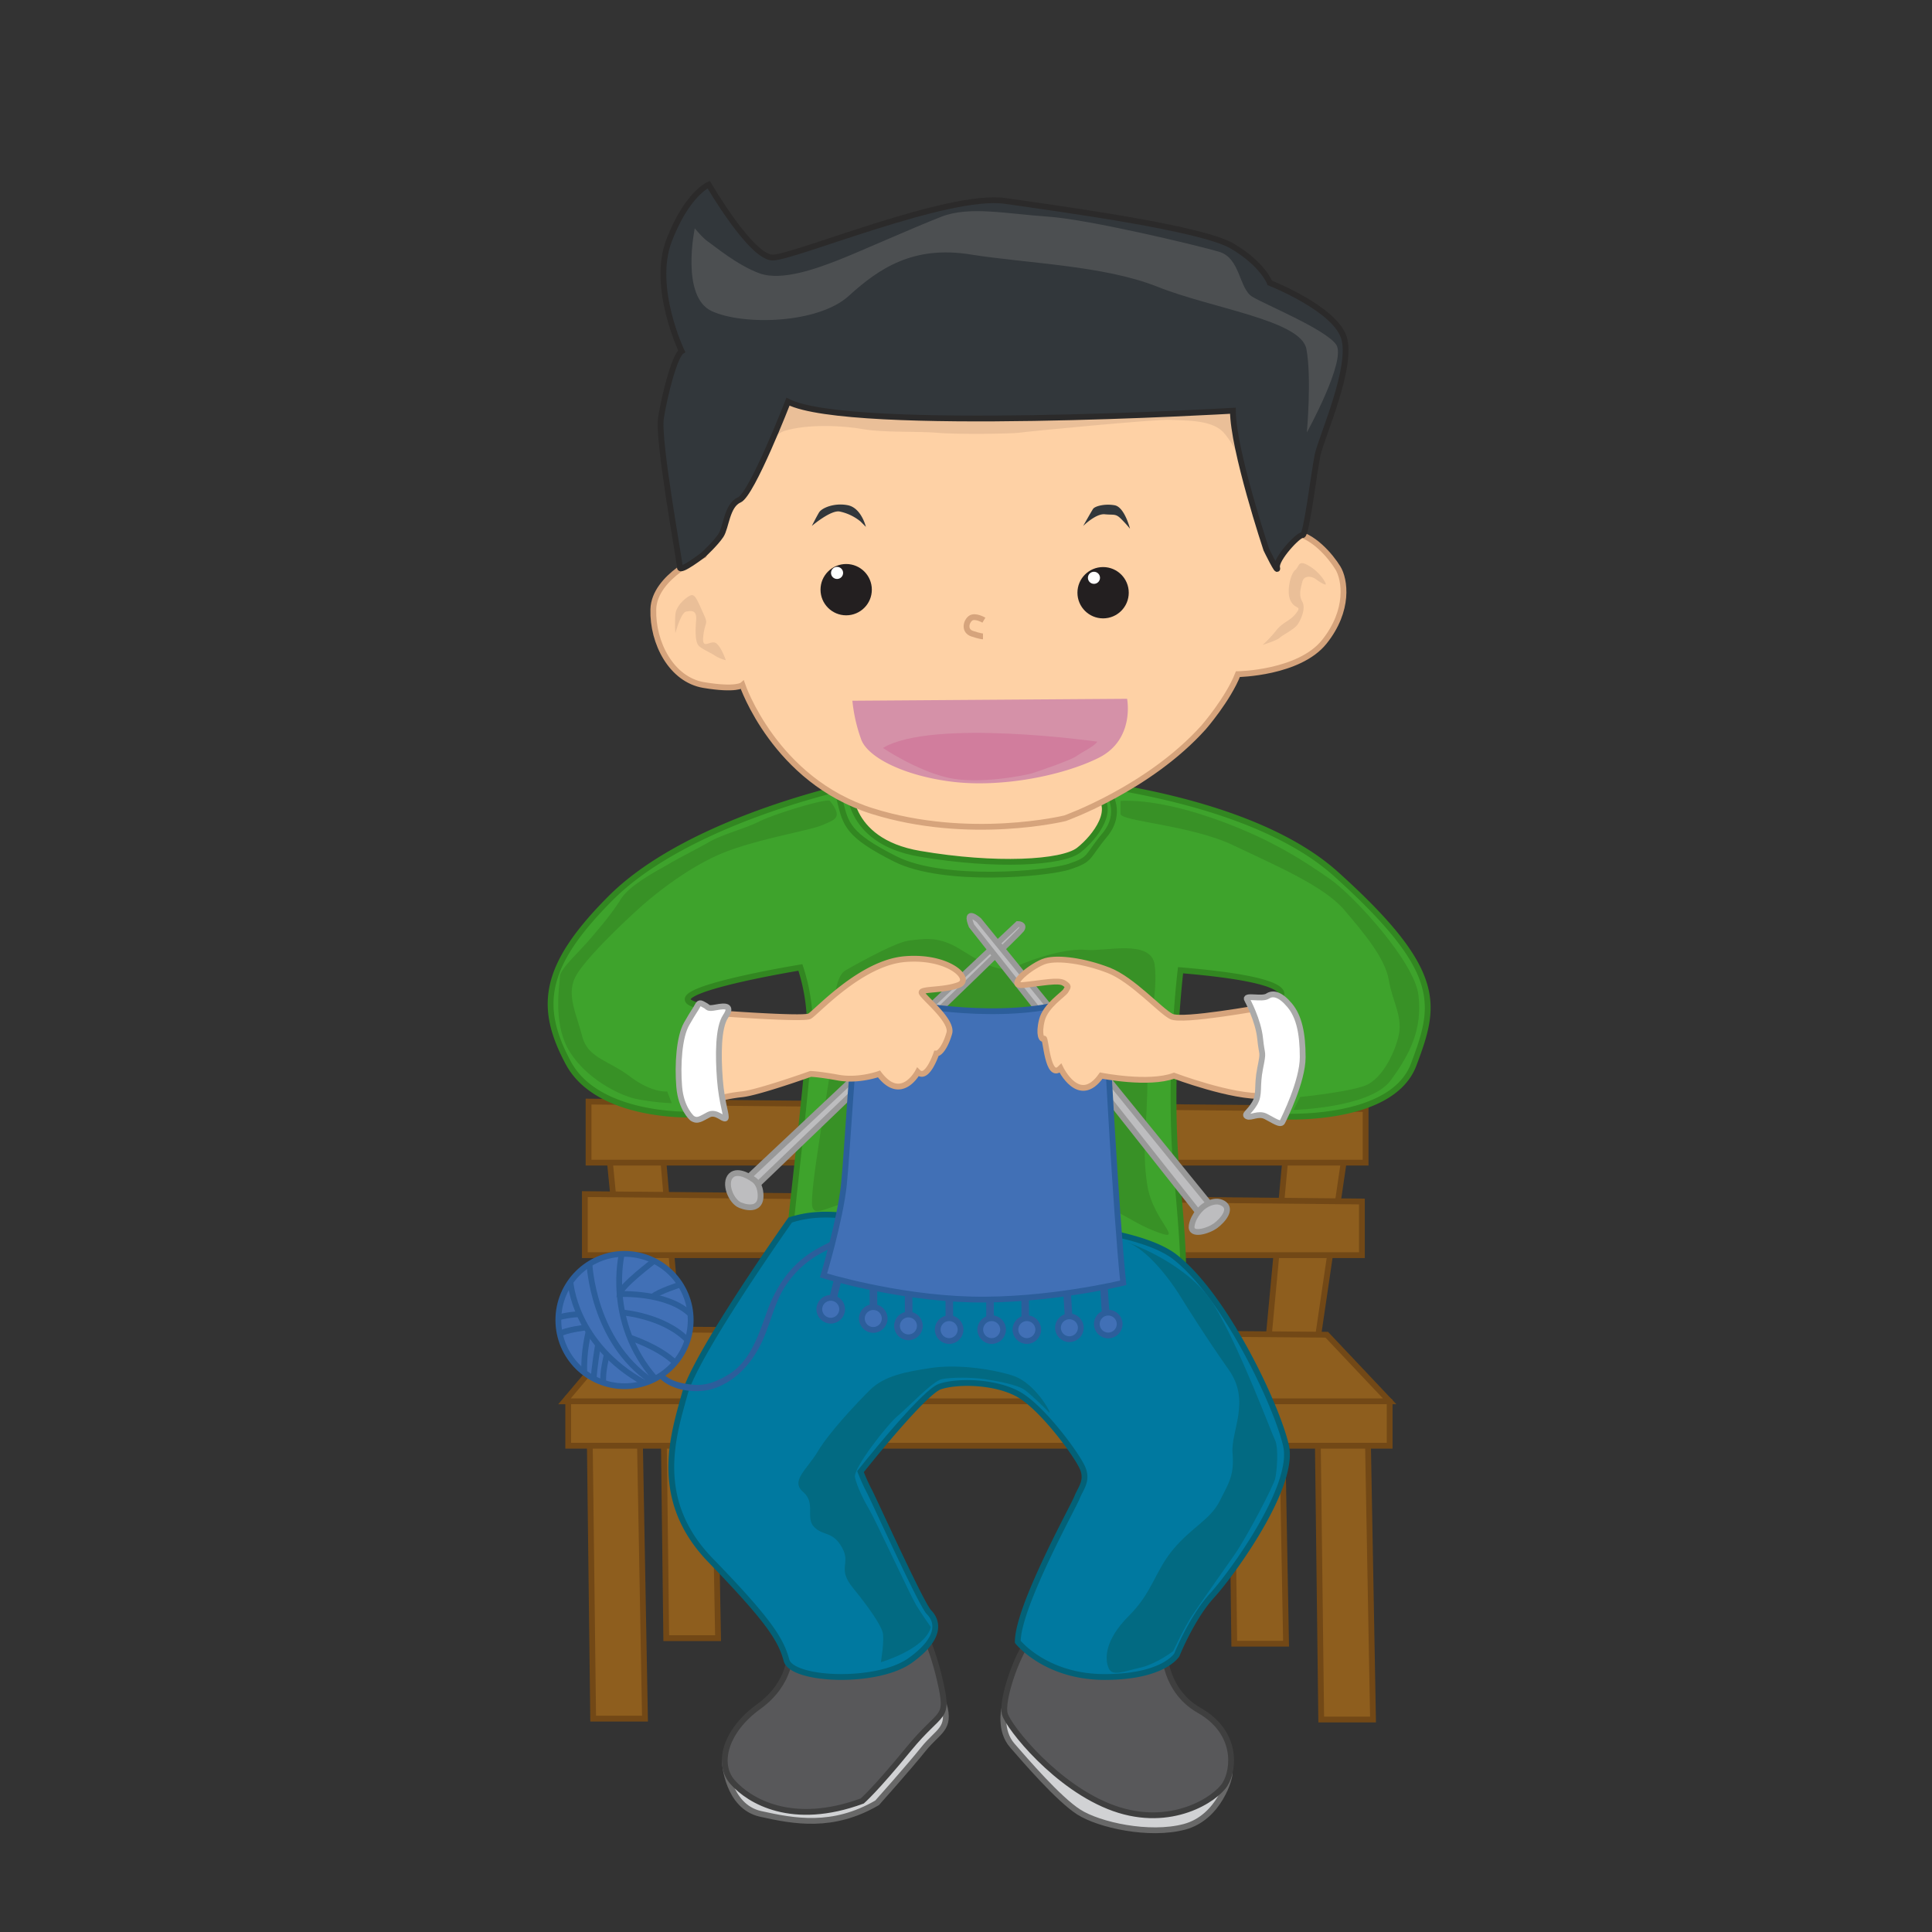 <svg id="Layer_2" data-name="Layer 2" xmlns="http://www.w3.org/2000/svg" viewBox="0 0 1000 1000"><rect x="0" y="0" width="1000" height="1000" fill="#333333" stroke="none"/><defs><style>.cls-1{fill:#8e5e1e;stroke:#724816;}.cls-1,.cls-11,.cls-12,.cls-18,.cls-2,.cls-22,.cls-4,.cls-5,.cls-6,.cls-8,.cls-9{stroke-miterlimit:10;stroke-width:3px;}.cls-2{fill:#3ea32c;stroke:#328721;}.cls-3{fill:#389126;}.cls-4{fill:#d1d2d4;stroke:#686868;}.cls-5{fill:#58585a;stroke:#3f3f3f;}.cls-6{fill:#0079a0;stroke:#036177;}.cls-7{fill:#026a82;}.cls-8{fill:#bdbdbf;stroke:#999;}.cls-9{fill:#4170b6;}.cls-22,.cls-9{stroke:#2c5e9b;}.cls-10{fill:#2c5e9b;}.cls-11{fill:#fed1a5;stroke:#d6a47c;}.cls-12,.cls-21{fill:#fff;}.cls-12{stroke:#aaa;}.cls-13{fill:#eabf98;}.cls-14{fill:#383d43;}.cls-15,.cls-18{fill:#32373b;}.cls-16{fill:#d591a8;}.cls-17{fill:#d17d9d;}.cls-18{stroke:#2b2a2a;}.cls-19{fill:#4c4f51;}.cls-20{fill:#231f20;}.cls-22{fill:none;}</style></defs><title>knitting</title><path class="cls-1" d="M326.66,691.8C323.78,688,315.17,596,315.17,596h27.77l8.27,96.15Z"/><polygon class="cls-1" points="681.94 693.72 696.3 596.04 665.66 596.04 656.48 694.11 681.94 693.72"/><polygon class="cls-1" points="706.84 601.79 304.63 601.79 304.63 570.18 706.84 574.01 706.84 601.79"/><polygon class="cls-1" points="704.92 649.67 302.72 649.67 302.72 618.07 704.92 621.9 704.92 649.67"/><polygon class="cls-1" points="307.02 889.56 333.84 889.56 330.97 732.5 305.11 732.5 307.02 889.56"/><polygon class="cls-1" points="344.85 847.9 371.67 847.9 368.79 690.85 342.94 690.85 344.85 847.9"/><polygon class="cls-1" points="638.85 850.77 665.66 850.77 662.79 693.72 636.93 693.72 638.85 850.77"/><polygon class="cls-1" points="683.86 890.03 710.67 890.03 707.8 732.98 681.94 732.98 683.86 890.03"/><polygon class="cls-1" points="294.1 748.3 719.29 748.3 719.29 725.32 685.77 707.13 327.61 707.13 294.1 723.41 294.1 748.3"/><polygon class="cls-1" points="323.78 687.97 292.18 725.32 719.29 725.32 686.73 690.85 323.78 687.97"/><path class="cls-2" d="M462.16,645.36c-1.91,0-53.63-2.87-52.67-13.41s8.62-75.65,9.58-95.76a97.68,97.68,0,0,0-4.79-35.43s-79,12.92-53.15,19.63c0,0-16.28,24.9-2.87,56.5,0,0-48.84,1.91-64.16-26.82s-13.41-49.79,22-85.23,106.3-55.54,143.65-62.24,175.25-1,231.75,49.8,51.71,68,40.22,98.63-69.91,26.82-69.91,26.82,14.36-27.78,9.58-44.06-10.54-16.28-10.54-16.28,19.15-9.57-49.8-15.32c0,0-6.7,55.55-1.91,106.3S612,660.2,612,660.2Z"/><path class="cls-3" d="M437.74,502.19c.84-.46,24.9-14.36,32.56-15.32s13.41-1.92,22,1.92,22.45,16.57,33.25,11.63,27.08-9.72,36.66-8.76,33.51-5.75,35.43,7.66-3.62,35-3.73,59.62-3,35.19-.1,54.34,21.07,30.64,3.83,23.94S576.31,620.9,542.94,620s-68.84-3.85-91.33-.48-29.19,11-31.1,5.29,7.66-58.42,9.57-72.78S429.12,507,437.74,502.19Z"/><path class="cls-4" d="M375.16,912.12s1.29,22.92,18.53,26.75S431,946.54,454,933.13c0,0,16.28-18.2,23.94-27.77S492.3,895.07,488.48,882s-8.6-12.1-8.6-12.1-59.37,39.27-77.57,36.4S375.16,912.12,375.16,912.12Z"/><path class="cls-4" d="M519.8,884.52s-2.57,11.26,4.13,18.92,23.94,27.77,34.47,34.48,36.4,12.45,54.59,7.66,23.87-25.93,23.43-27.81-41.62-28.69-41.62-28.69Z"/><path class="cls-5" d="M409,854.6s1,16.28-16.28,28.73-22,29.69-13.4,39.26,30.64,23,67,9.58c0,0,6.7-5.74,23.94-26.81s21.07-14.37,16.28-35.44-12.45-33.51-12.45-33.51Z"/><path class="cls-5" d="M602.46,849.81s-1.92,24,18.19,35.44,18.2,30.64,13.41,38.3-27.77,23-57.46,12.45S522,893.87,520.1,887.16s5.75-29.68,12.45-38.3S602.46,849.81,602.46,849.81Z"/><path class="cls-6" d="M409,631.47s-48.84,68.95-54.58,90-17.24,54.59,13.41,86.19,36.39,41.18,39.26,51.71,46.92,12.45,64.16,0,13.41-21.07,9.58-24.9S454,779.91,450.19,772.25a98.74,98.74,0,0,1-4.79-10.54s32.56-41.18,41.18-44.05,27.77-2.87,40.22,3.83,30.65,31.6,33.52,38.31-1,10.53-2.87,15.32-30.65,56.5-30.65,74.69c0,0,14.37,18.2,45,18.2s37.35-11.49,37.35-11.49,7.66-19.15,18.19-30.65,43.1-56.5,38.31-77.57-31.6-77.56-57.46-97.67-116.83-20.11-139.81-19.16S430.08,624.77,409,631.47Z"/><path class="cls-7" d="M455.94,860.35s23-6.7,25.85-18.2c0,0-4.78-6.7-7.66-11.49s-21.07-44-23.94-48.84-6.7-12.45-7.66-17.24,17.24-27.77,22-31.6,18.19-18.19,23-19.15,15.32-1,22,0,17.23,2.87,21.06,5.75,10.54,9.57,12.45,11.49-6.7-15.32-19.15-19.16-29.69-5.74-42.14-3.83-23.94,3.83-31.6,11.5-21.07,22-26.81,31.6S409,766.5,415.72,772.25s.95,13.4,5.74,18.19S431,792.36,435.83,801,433,811.51,441.57,822s14.37,19.16,15.33,23S455.94,860.35,455.94,860.35Z"/><path class="cls-7" d="M607.24,854.6s-8.61,6.71-17.23,8.62-14.37,4.79-16.28,0-1.92-14.36,10.53-26.81,13.41-23,23-34.48,19.16-15.32,24-24.9,7.66-13.4,6.7-24.89,9.58-26.82-1.92-43.1-21.06-31.6-25.85-39.26-16.28-23-26.82-26.82c0,0,31.61,10.54,45,32.56s29.69,66.08,31.6,69.91,1,16.28,0,20.11-14.36,29.69-21.06,39.27-18.2,25.85-22,31.6S607.24,854.6,607.24,854.6Z"/><path class="cls-8" d="M383.16,613.28l143.64-135s3.83,0,1.92,2.87S388,617.11,388,617.11Z"/><path class="cls-8" d="M389.86,610.41s-7.66-5.75-11.49-1.92,0,13.41,4.79,15.32,10.53,1.92,10.53-4.79S389.86,610.41,389.86,610.41Z"/><path class="cls-8" d="M627.35,624.77,506.69,476.34s-7.66-6.71-3.83,2.87L622.57,630.52Z"/><path class="cls-8" d="M622.57,624.77s5.74-4.79,10.53-1.92,0,8.62-3.83,11.5-13.41,5.74-12.45,0S622.57,624.77,622.57,624.77Z"/><polygon class="cls-9" points="433.91 659.25 429.12 678.4 430.08 678.4 434.87 659.25 433.91 659.25"/><polygon class="cls-9" points="451.61 661.94 451.67 681.68 452.6 681.45 452.54 661.71 451.61 661.94"/><polygon class="cls-9" points="469.81 664.81 469.87 684.55 470.8 684.32 470.74 664.58 469.81 664.81"/><polygon class="cls-9" points="490.88 668.64 490.94 688.39 491.86 688.15 491.81 668.41 490.88 668.64"/><polygon class="cls-9" points="511.94 667.69 512 687.43 512.93 687.19 512.87 667.45 511.94 667.69"/><polygon class="cls-9" points="530.14 668.64 530.2 688.39 531.13 688.15 531.07 668.41 530.14 668.64"/><polygon class="cls-9" points="551.58 664.86 552.83 684.56 553.74 684.27 552.49 664.57 551.58 664.86"/><polygon class="cls-9" points="570.73 662.95 571.98 682.65 572.89 682.36 571.64 662.65 570.73 662.95"/><circle class="cls-9" cx="429.98" cy="677.67" r="5.91"/><circle class="cls-9" cx="452" cy="682.46" r="5.91"/><circle class="cls-9" cx="470.2" cy="686.29" r="5.91"/><circle class="cls-9" cx="491.27" cy="688.2" r="5.91"/><circle class="cls-9" cx="513.29" cy="688.2" r="5.91"/><circle class="cls-9" cx="531.49" cy="688.2" r="5.91"/><circle class="cls-9" cx="553.51" cy="687.25" r="5.91"/><circle class="cls-9" cx="573.62" cy="685.33" r="5.91"/><path class="cls-10" d="M338.81,709.93c5.48,9.87,21.49,12.07,31.25,8.57,11.94-4.28,20.15-14.3,25.11-25.69,3.32-7.64,5.24-15.72,9-23.19a50.94,50.94,0,0,1,14.92-17.22c5.12-3.81,11-6.25,16.58-9.25a91.57,91.57,0,0,0,13.66-9.42c1.51-1.19-.63-3.3-2.13-2.12a83.29,83.29,0,0,1-14,9.46c-5,2.56-10.11,4.9-14.75,8.12C407.86,656.58,401.3,667,396.94,679c-4.25,11.74-8.48,25.52-19.84,32.42-5.73,3.49-11.59,6-18.45,5.29-6.5-.65-13.78-2.06-17.25-8.31-.93-1.69-3.52-.18-2.59,1.51Z"/><path class="cls-9" d="M470.3,519.43s47.88,9.58,83.32-1l19.15,17.24s4.79,91.93,8.62,128.32c0,0-39.26,9.58-78.53,8.62s-76.61-12.45-76.61-12.45,8.62-28.73,10.54-46.92,4.78-78.53,7.66-83.32S470.3,519.43,470.3,519.43Z"/><path class="cls-11" d="M368.79,524.22S415.61,527.8,419,526s26.39-27.65,49.38-29.56,35.43,10.53,27.77,13.4S477,511.77,477,513.68s16.28,14.37,14.36,21.07-4.79,10.54-6.7,10.54c0,0-4.79,14.36-9.58,9.57,0,0-8.62,16.28-20.11,1,0,0-10.53,3.83-21.07,1.92s-14.36-1.92-14.36-1.92-26.82,9.58-35.43,10.53a76.74,76.74,0,0,0-14.37,2.88s-11.49-29.69-6.7-37.35S368.79,524.22,368.79,524.22Z"/><path class="cls-11" d="M654.17,521.34c-1,0-42.14,7.67-47.88,4.79S586.18,507,573.73,502.19s-25.86-6.7-32.56-4.79-21.07,13.41-11.49,12.45,18.19-2.87,21.06-1,1.92,1.91,1,3.83-10.53,7.66-12.45,15.32,0,10.53,1,9.57,1.92,22,8.62,15.33c0,0,9.57,20.11,21.07,3.83,0,0,24.57,4.89,37.66.05,0,0,30.33,11.44,46.61,10.48S654.17,521.34,654.17,521.34Z"/><path class="cls-12" d="M358.26,578.8s-5.75-4.79-6.7-16.28,0-25.85,3.83-32.56,4.78-7.66,5.74-9.57,1.92-1,3.83,0,1,1.91,5.75,1,8.62-1,4.79,4.79-3.83,20.11-2.88,32.56,3.83,19.16,2.88,20.11-4.79-3.83-8.62-1.91S361.13,580.72,358.26,578.8Z"/><path class="cls-12" d="M645.55,517.51s5.75,10.54,6.7,20.11,1.92,5.75,0,15.33,0,13.4-2.87,18.19-5.75,5.75-3.83,6.71,5.75-1.92,9.58,0,7.66,4.78,8.62,2.87,10.53-21.07,10.53-33.52-1.92-21.07-6.7-26.81-8.62-6.71-11.5-4.79S643.63,514.64,645.55,517.51Z"/><path class="cls-11" d="M573.73,423.67S566.07,439,558.4,441.86s-30.64,7.66-58.41,4.79-40.22-4.79-50.76-15.32-11.49-20.11-11.49-25.86,5.75-9.58,11.49-10.53,45-4.79,66.08-1.92,36.39,4.79,46,10.54,16.28,12.44,14.36,16.28Z"/><path class="cls-2" d="M573.73,410.26c-14.37-15.32-30.65-16.28-55.55-19.15s-62.24-1-71.08,3-15.1,9.41-12.23,20.9,3.83,17.23,28.73,29.68,78.53,7.67,90,3.83,8.62-4.78,18.19-16.28S573.73,410.26,573.73,410.26ZM558.4,440c-8.61,6.7-43.09,8.61-82.35,1.91s-36.39-36.39-36.39-36.39c6.7-5.74,13.4-5.74,43.09-9.58s72.78,6.71,84.27,14.37S567,433.24,558.4,440Z"/><path class="cls-11" d="M364.27,287.41s-25.64,10.73-26.11,28,9.32,36.37,26.11,39.17,20,0,20,0S401.1,404,451.45,419.81s99.77,3.73,99.77,3.73,43.35-15.38,71.79-47.08c0,0,12.59-14.46,17.72-27.51,0,0,31.7-.46,44.75-16.78s10.72-32.17,7-38.23-13.05-17.25-23.31-18.18-20.51-83-20.51-83l-82.52-26.1-61.07,13.05H391.77l-19.11,73.19Z"/><path class="cls-13" d="M373.72,273.89s20-47.08,32.17-50.81,30.05-2.85,40.94-.94c10.54,1.86,28.33,1,38.32,1.86,10.53,1,39.69.46,42.13,0s71.7-7.17,78.53-6.7,20.87-.28,27.21,6.24,17.06,28.91,19.5,42.43,21.91-37.3,21.91-37.3,9.26-52.21-12.68-57.81S539.9,151.75,539.9,151.75L391.73,177.39l-21,60.14Z"/><path class="cls-14" d="M393.17,163.87s1.4-29.37,5.13-27,2.33,10.26,15.39,11.65S430.93,142,437,140.09s6.06,0,18.18,2.33,23.31-7.92,28.9-9.32,8.86-.93,24.24,1.4,12.59.93,26.11,2.33,41.49,7.92,50.35,5.59S595.5,128,595.5,128s-4.19,10.26,7.46,17.72,14-7.46,20.52-2.8,6.06,6.06,10.72,10.26,5.59,10.72,17.72,8.85,12.58-6.52,19.11-2.79,9.79,17.71,10.72,20,0,15.39,0,15.39-11.65-14.45-35.9-22.38S616,161.54,595.5,157.81s-44.28-9.33-59.2-7.93-34.5,6.53-44.76,7.46-26.11-1.86-37.76-2.8-26.11,0-32.64,2.8S393.17,163.87,393.17,163.87Z"/><path class="cls-15" d="M420.21,272.23s9.79-8.39,14.45-7.46a25.3,25.3,0,0,1,10.73,5.13l2.79,2.8s-2.33-9.79-9.32-11.19-13.52,1.4-14.92,3.73S420.21,272.23,420.21,272.23Z"/><path class="cls-15" d="M560.64,272.25s6.53-6.52,11.19-6.06,5.59-.46,8.39,2.34a67.77,67.77,0,0,1,4.66,5.12s-2.79-11.19-7.92-12.12-10.26.47-11.19,1.87S560.64,272.25,560.64,272.25Z"/><path class="cls-16" d="M441.19,362.7l142.19-1s4.2,21.25-14.92,30.66-50.35,15.25-75.05,12.33S449.58,392.39,445.85,383A82.55,82.55,0,0,1,441.19,362.7Z"/><path class="cls-17" d="M457,387.14s17.25,11.65,33.57,15.38,41-1.4,43.82-2.33,19.58-6.53,22.85-8.86,9.32-5.12,10.72-7.46C568,383.87,482.68,371.75,457,387.14Z"/><path class="cls-11" d="M509.26,321s-4.67-2.8-7-.93-3.26,6.52.94,7.92,5.59,1.4,5.59,1.4"/><path class="cls-13" d="M653.55,333.8a60.94,60.94,0,0,0,7-7.46c3.73-4.66,7-4.66,10.26-8.86s-.47-1.86-2.8-6.52,0-14,2.33-15.86,1.4-5.59,7-2.33,8.39,7.93,8.86,9.33-3.26-.93-5.13-2.33-6.06-2.33-7,1.4-1.87,7,0,10.25-.47,8.86-2.33,11.66-7.93,5.59-9.33,7S653.55,333.8,653.55,333.8Z"/><path class="cls-13" d="M375.69,341.73s-2.33-7-5.13-8.86-7.46,4.19-6.53-3.73,2.8-5.6,0-11.66-4.19-10.25-6.52-9.32-7.46,5.13-7.93,9.79a61.54,61.54,0,0,0,0,9.79s2.8-10.72,5.6-11.19,5.59-.93,5.13,4.66-.47,11.19,1.39,13.06,6.53,3.73,8.4,5.12A19.82,19.82,0,0,0,375.69,341.73Z"/><path class="cls-18" d="M655.41,284.38s-17.25-51.75-17.25-71.79c0,0-198.13,11.65-230.3-4.67,0,0-18.65,48-25.18,50.82s-6.76,14.22-9.55,18.42-9.1,10-9.1,10-12.12,9.32-12.12,6.53-11.65-65.74-9.79-77.39,7-32.17,10.73-34.5c0,0-15.86-33.1-6.53-57.35s20.51-28.9,20.51-28.9,21.91,37.76,33.1,37.76S490.84,99.77,520.21,104s101.63,14,117.49,23.31,19.58,19.12,19.58,19.12,33.1,13.05,38.23,28S683.85,226.57,682,235.43s-5.85,42.11-7.82,41.57-14.1,12.51-13.16,16.71S655.41,284.38,655.41,284.38Z"/><path class="cls-19" d="M359.61,118.18s-7.46,35.43,8.85,42.89,55,6.53,70.87-7.92S472.89,127,502.26,131.7s69,5.6,97,16.78,74.13,17.25,76.93,32.17.23,43.2.23,43.2,20.75-37.6,15.15-45.53-36.36-20.51-43.35-24.71-6.07-20-17.25-23.31-67.6-16.78-88.58-18.18-40.56-5.59-55,0S444.92,130.3,434.2,134.5s-29.37,11.19-41,7S369.4,127,366.6,125.17,359.61,118.18,359.61,118.18Z"/><circle class="cls-20" cx="437.98" cy="305.21" r="13.28"/><circle class="cls-21" cx="433.26" cy="296.54" r="3.13"/><circle class="cls-20" cx="570.96" cy="306.79" r="13.28"/><circle class="cls-21" cx="566.23" cy="299.07" r="3.13"/><path class="cls-3" d="M429.6,414.57c-1.31-1.69-28.73,6.7-36.39,10.53s-19.15,6.71-25.85,10.54-16.28,8.62-21.07,11.49-20.11,10.53-24.9,18.19-10.53,14.37-16.28,21.07-15.32,15.32-15.32,19.15-3.83,23.94,4.79,38.31,25.85,23,34.47,24.9A119.63,119.63,0,0,0,347.7,571l-2.37-6.08s-7.66,1-19.15-7.66-22-9.58-24.9-21.07-8.62-22-2.87-31.6,24.9-27.78,33.51-35.44,26.82-22,45-28.73,42.14-10.53,48.84-13.4S436.31,423.19,429.6,414.57Z"/><path class="cls-3" d="M580,414.57v6.7c0,3.83,36.39,5.75,58.42,16.28s46.92,21.07,57.46,33.52,21.06,24.9,23,36.39,7.66,19.15,4.79,29.69-8.62,20.11-15.32,23.94-35.44,6.7-35.44,6.7l-3.37,6.7s39.76-1,50.3-15.32,16.28-26.81,14.36-44-33.52-51.71-46-60.33-30.64-21.07-61.28-31.6S580,414.57,580,414.57Z"/><circle class="cls-9" cx="323.25" cy="683.25" r="34.25"/><path class="cls-9" d="M321.85,649s-8.64,35.09,17.29,64.59"/><path class="cls-22" d="M305.11,654.2s1.66,39.88,31.89,60.42"/><path class="cls-22" d="M295.27,663.51s2,32.35,38.43,52.36"/><path class="cls-9" d="M326,692.33s15,4.77,23.44,13"/><path class="cls-9" d="M322.1,679.34s21.69,1.73,33.78,14.36"/><path class="cls-22" d="M338.59,652.62s-17.48,13.15-17.85,17.2c0,0,24.6-1.24,36.63,10.42"/><path class="cls-9" d="M352.15,664.86s-11.49,3.69-14.43,6.35"/><path class="cls-9" d="M299.93,680.24a48.5,48.5,0,0,0-10.57,1.57"/><path class="cls-9" d="M303.41,687.09s-11.07,1.29-13.64,3.41"/><path class="cls-9" d="M304.67,689.17s-2.81,11-2.21,21.3"/><path class="cls-9" d="M309.54,696s-2.23,13.33-2.19,17.6"/><path class="cls-9" d="M314.08,701.11s-2.52,9.89-1.72,14.76"/></svg>